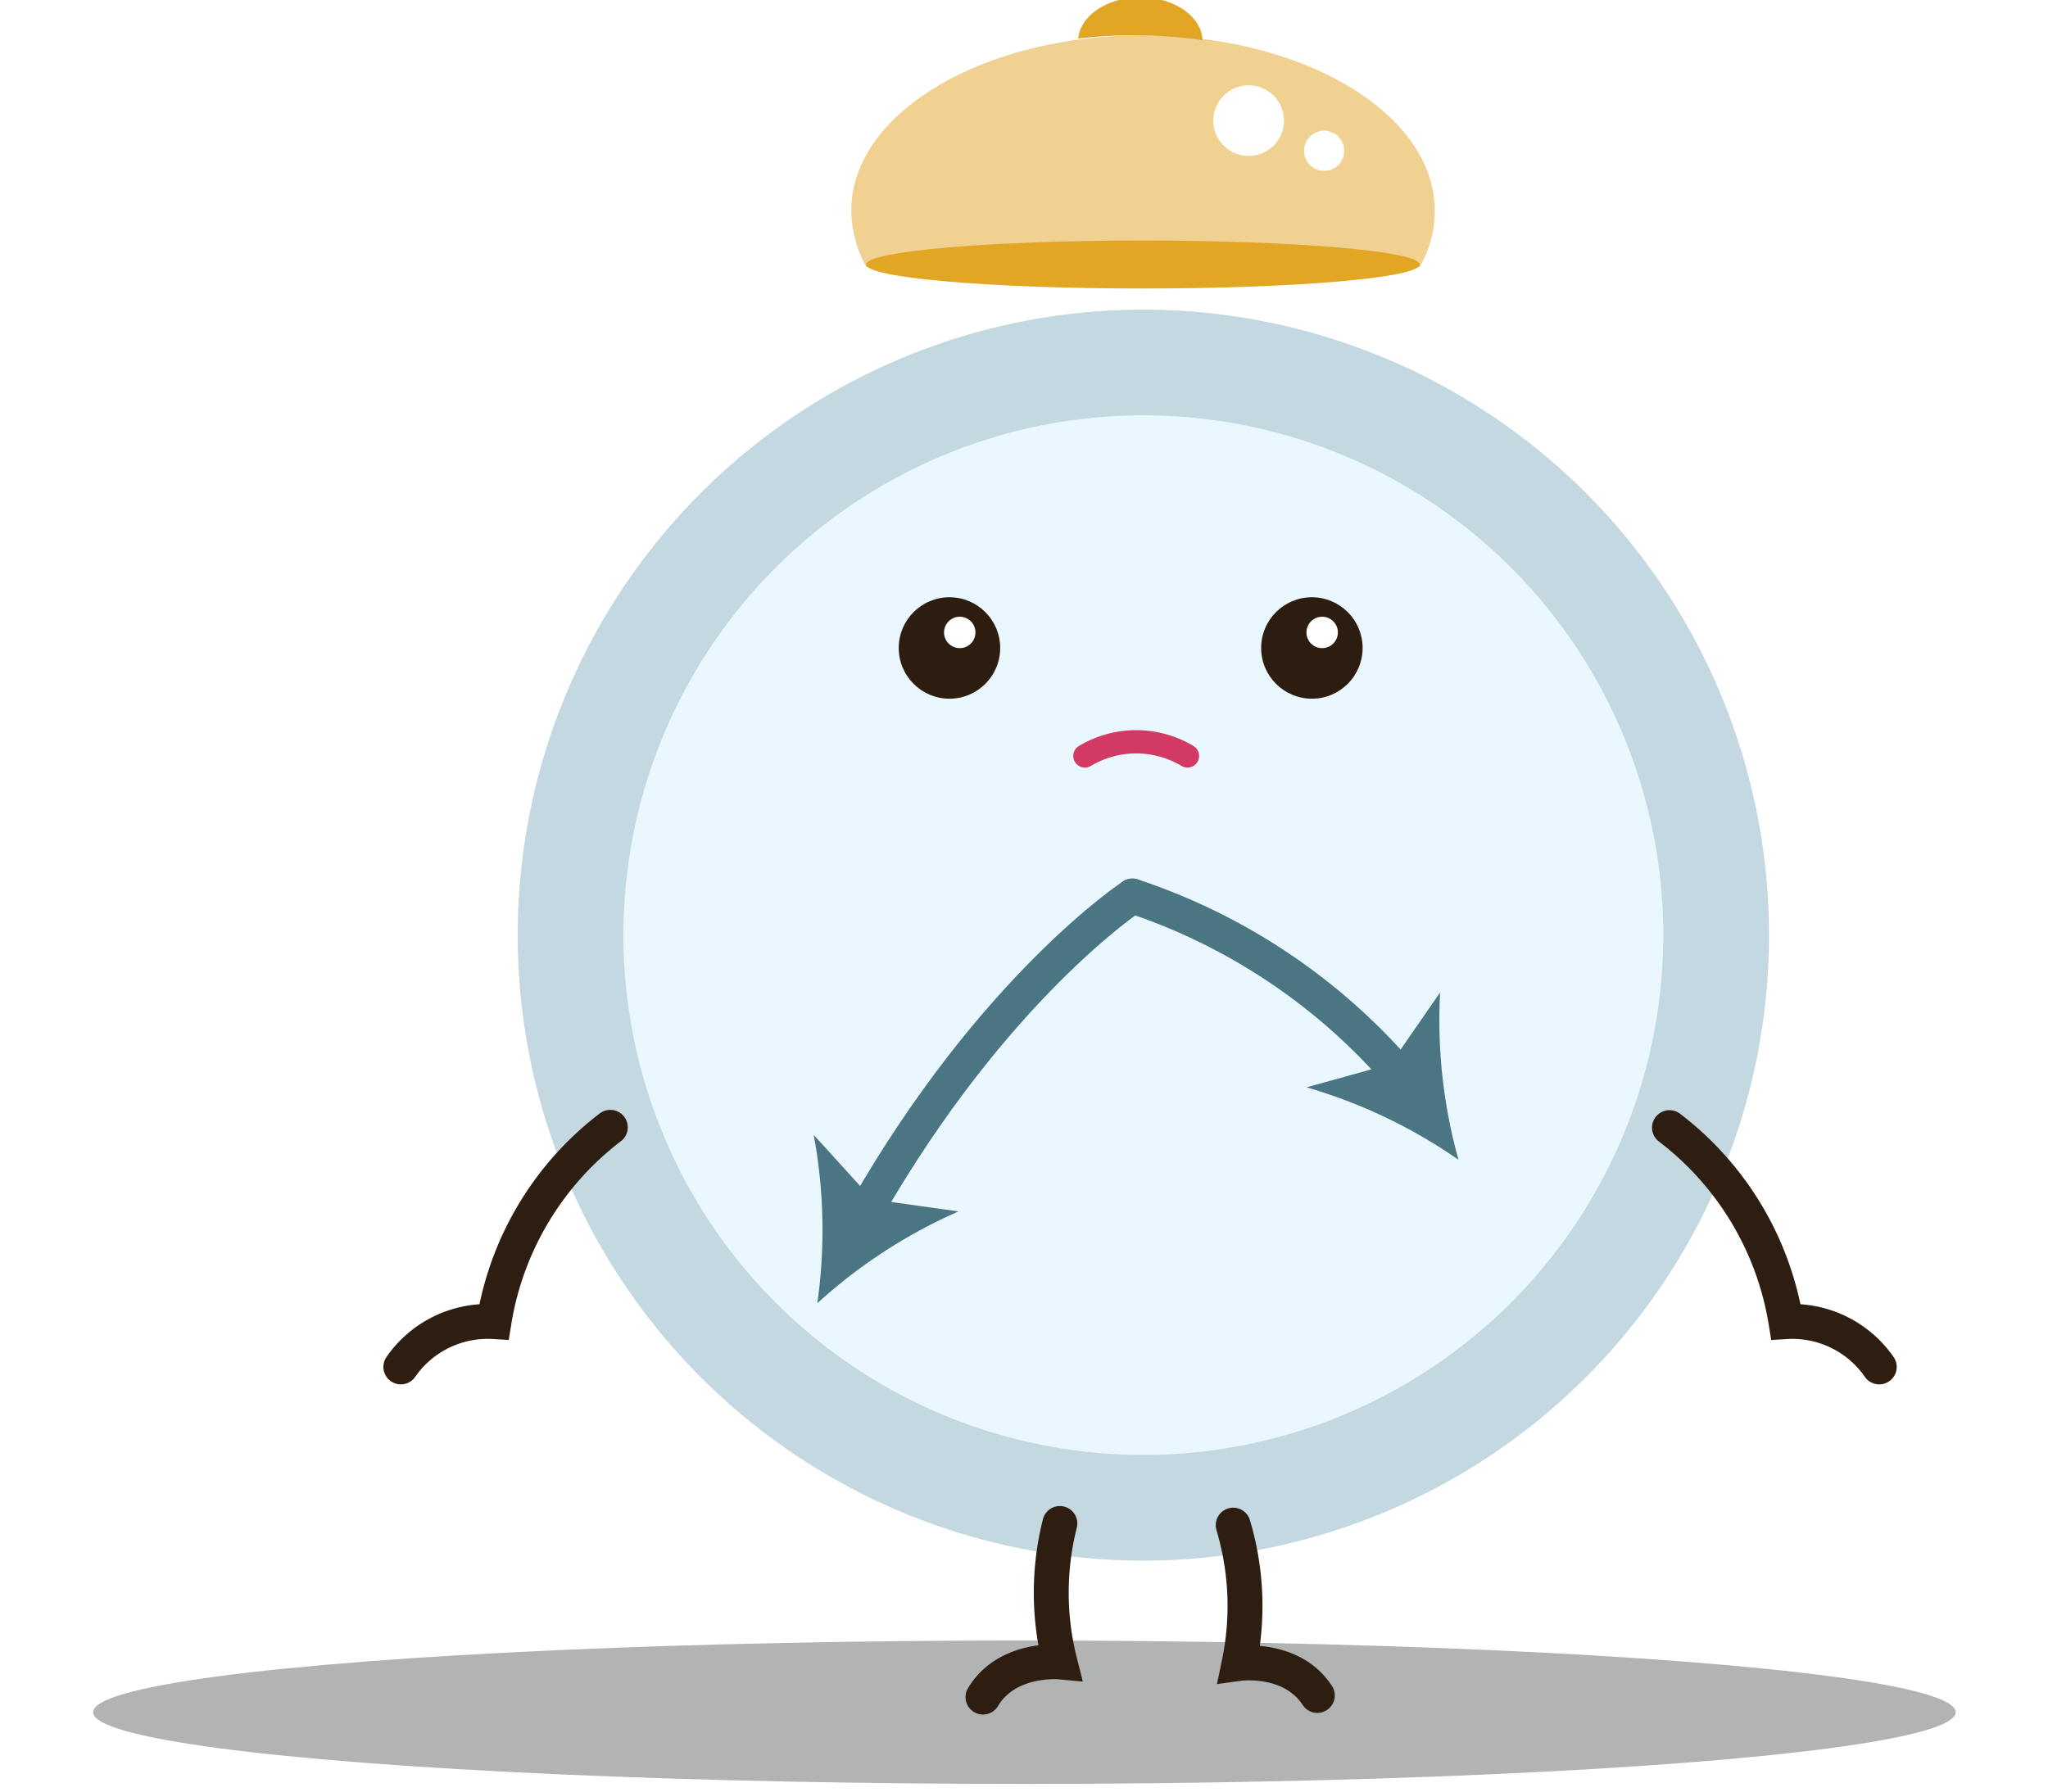 <svg xmlns="http://www.w3.org/2000/svg" xmlns:xlink="http://www.w3.org/1999/xlink" viewBox="3728 -9562 176 154">
  <defs>
    <style>
      .cls-1 {
        clip-path: url(#clip-Sad_clock_1);
      }

      .cls-2 {
        fill: #b2b3b3;
      }

      .cls-3 {
        fill: #e2a625;
      }

      .cls-4 {
        fill: #fff;
      }

      .cls-5 {
        fill: #eaf7fe;
      }

      .cls-6 {
        fill: #c3d8e0;
      }

      .cls-10, .cls-7, .cls-9 {
        fill: none;
        stroke-linecap: round;
        stroke-miterlimit: 10;
      }

      .cls-7 {
        stroke: #2d1e11;
      }

      .cls-10, .cls-7 {
        stroke-width: 3px;
      }

      .cls-8 {
        fill: #2d1d10;
      }

      .cls-9 {
        stroke: #d33a63;
        stroke-width: 2px;
      }

      .cls-10 {
        stroke: #4a7684;
      }

      .cls-11 {
        fill: #4a7684;
      }

      .cls-12 {
        fill: #e2a525;
        opacity: 0.5;
      }
    </style>
    <clipPath id="clip-Sad_clock_1">
      <rect x="3728" y="-9562" width="176" height="154"/>
    </clipPath>
  </defs>
  <g id="Sad_clock_1" data-name="Sad_clock – 1" class="cls-1">
    <rect class="cls-4" x="3728" y="-9562" width="176" height="154"/>
    <g id="Group_12" data-name="Group 12" transform="translate(3736 -9562.234)">
      <ellipse id="Ellipse_81" data-name="Ellipse 81" class="cls-2" cx="80.032" cy="6.164" rx="80.032" ry="6.164" transform="translate(0 141.246)"/>
      <ellipse id="Ellipse_82" data-name="Ellipse 82" class="cls-3" cx="5.347" cy="3.789" rx="5.347" ry="3.789" transform="translate(84.651 0)"/>
      <path id="Path_61" data-name="Path 61" class="cls-4" d="M286.813,447.11c0-1.116-10.59-2.024-23.658-2.024s-23.658.908-23.658,2.024h-.13a10.266,10.266,0,0,1-1.3-4.854c0-8.318,11.225-15.067,25.072-15.067s25.072,6.748,25.072,15.067a9.694,9.694,0,0,1-1.3,4.867Z" transform="translate(-173.676 -423.92)"/>
      <path id="Path_62" data-name="Path 62" class="cls-5" d="M269.293,547.306a49.223,49.223,0,1,1,49.223-49.223A49.223,49.223,0,0,1,269.293,547.306Z" transform="translate(-179.035 -417.468)"/>
      <path id="Path_63" data-name="Path 63" class="cls-6" d="M270.335,454.444a44.681,44.681,0,1,1-44.681,44.681,44.681,44.681,0,0,1,44.681-44.681m0-9.084A53.765,53.765,0,1,0,324.1,499.125,53.765,53.765,0,0,0,270.335,445.36Z" transform="translate(-180.078 -418.51)"/>
      <path id="Path_64" data-name="Path 64" class="cls-7" d="M253.986,525.76a24.293,24.293,0,0,0,0,11.9s-4.542-.428-6.605,3.024" transform="translate(-170.904 -394.572)"/>
      <path id="Path_65" data-name="Path 65" class="cls-7" d="M263.95,525.87a24.293,24.293,0,0,1,.506,11.887s4.516-.623,6.722,2.751" transform="translate(-165.971 -394.539)"/>
      <circle id="Ellipse_83" data-name="Ellipse 83" class="cls-8" cx="4.36" cy="4.36" r="4.36" transform="translate(69.234 51.572)"/>
      <circle id="Ellipse_84" data-name="Ellipse 84" class="cls-4" cx="1.35" cy="1.35" r="1.35" transform="translate(73.128 53.246)"/>
      <circle id="Ellipse_85" data-name="Ellipse 85" class="cls-8" cx="4.36" cy="4.36" r="4.36" transform="translate(100.38 51.572)"/>
      <circle id="Ellipse_86" data-name="Ellipse 86" class="cls-4" cx="1.35" cy="1.35" r="1.35" transform="translate(104.273 53.246)"/>
      <path id="Path_66" data-name="Path 66" class="cls-9" d="M254.13,475.2a8.591,8.591,0,0,1,8.812,0" transform="translate(-168.895 -409.988)"/>
      <path id="Path_67" data-name="Path 67" class="cls-10" d="M262.541,484.2s-11.887,7.786-22.931,27.084" transform="translate(-173.218 -406.946)"/>
      <path id="Path_68" data-name="Path 68" class="cls-11" d="M236.481,514.49a44.707,44.707,0,0,0-.311-14.47l5.035,5.541,7.41,1.038A44.669,44.669,0,0,0,236.481,514.49Z" transform="translate(-174.242 -402.235)"/>
      <path id="Path_69" data-name="Path 69" class="cls-10" d="M257.28,484.2A51.911,51.911,0,0,1,280.2,499.513" transform="translate(-167.957 -406.946)"/>
      <path id="Path_70" data-name="Path 70" class="cls-11" d="M281.865,504.969a44.7,44.7,0,0,0-13.055-6.229l7.215-2,4.257-6.151a44.668,44.668,0,0,0,1.583,14.379Z" transform="translate(-164.524 -405.043)"/>
      <ellipse id="Ellipse_87" data-name="Ellipse 87" class="cls-3" cx="23.788" cy="2.063" rx="23.788" ry="2.063" transform="translate(66.431 20.907)"/>
      <path id="Path_71" data-name="Path 71" class="cls-12" d="M287.4,447.11c0-1.116-10.59-2.024-23.658-2.024s-23.658.908-23.658,2.024h-.13a10.266,10.266,0,0,1-1.3-4.854c0-8.318,11.225-15.067,25.072-15.067s25.072,6.748,25.072,15.067a9.694,9.694,0,0,1-1.3,4.867Z" transform="translate(-173.501 -423.92)"/>
      <circle id="Ellipse_88" data-name="Ellipse 88" class="cls-4" cx="3.037" cy="3.037" r="3.037" transform="translate(96.266 7.566)"/>
      <circle id="Ellipse_89" data-name="Ellipse 89" class="cls-4" cx="1.726" cy="1.726" r="1.726" transform="translate(104.066 11.472)"/>
      <path id="Path_72" data-name="Path 72" class="cls-7" d="M226.83,499.52a26.279,26.279,0,0,0-9.993,16.7,9.084,9.084,0,0,0-8.007,3.893" transform="translate(-182.382 -402.384)"/>
      <path id="Path_73" data-name="Path 73" class="cls-7" d="M292.84,499.54a26.279,26.279,0,0,1,10.006,16.676,9.084,9.084,0,0,1,8.02,3.893" transform="translate(-157.369 -402.378)"/>
    </g>
  </g>
</svg>
